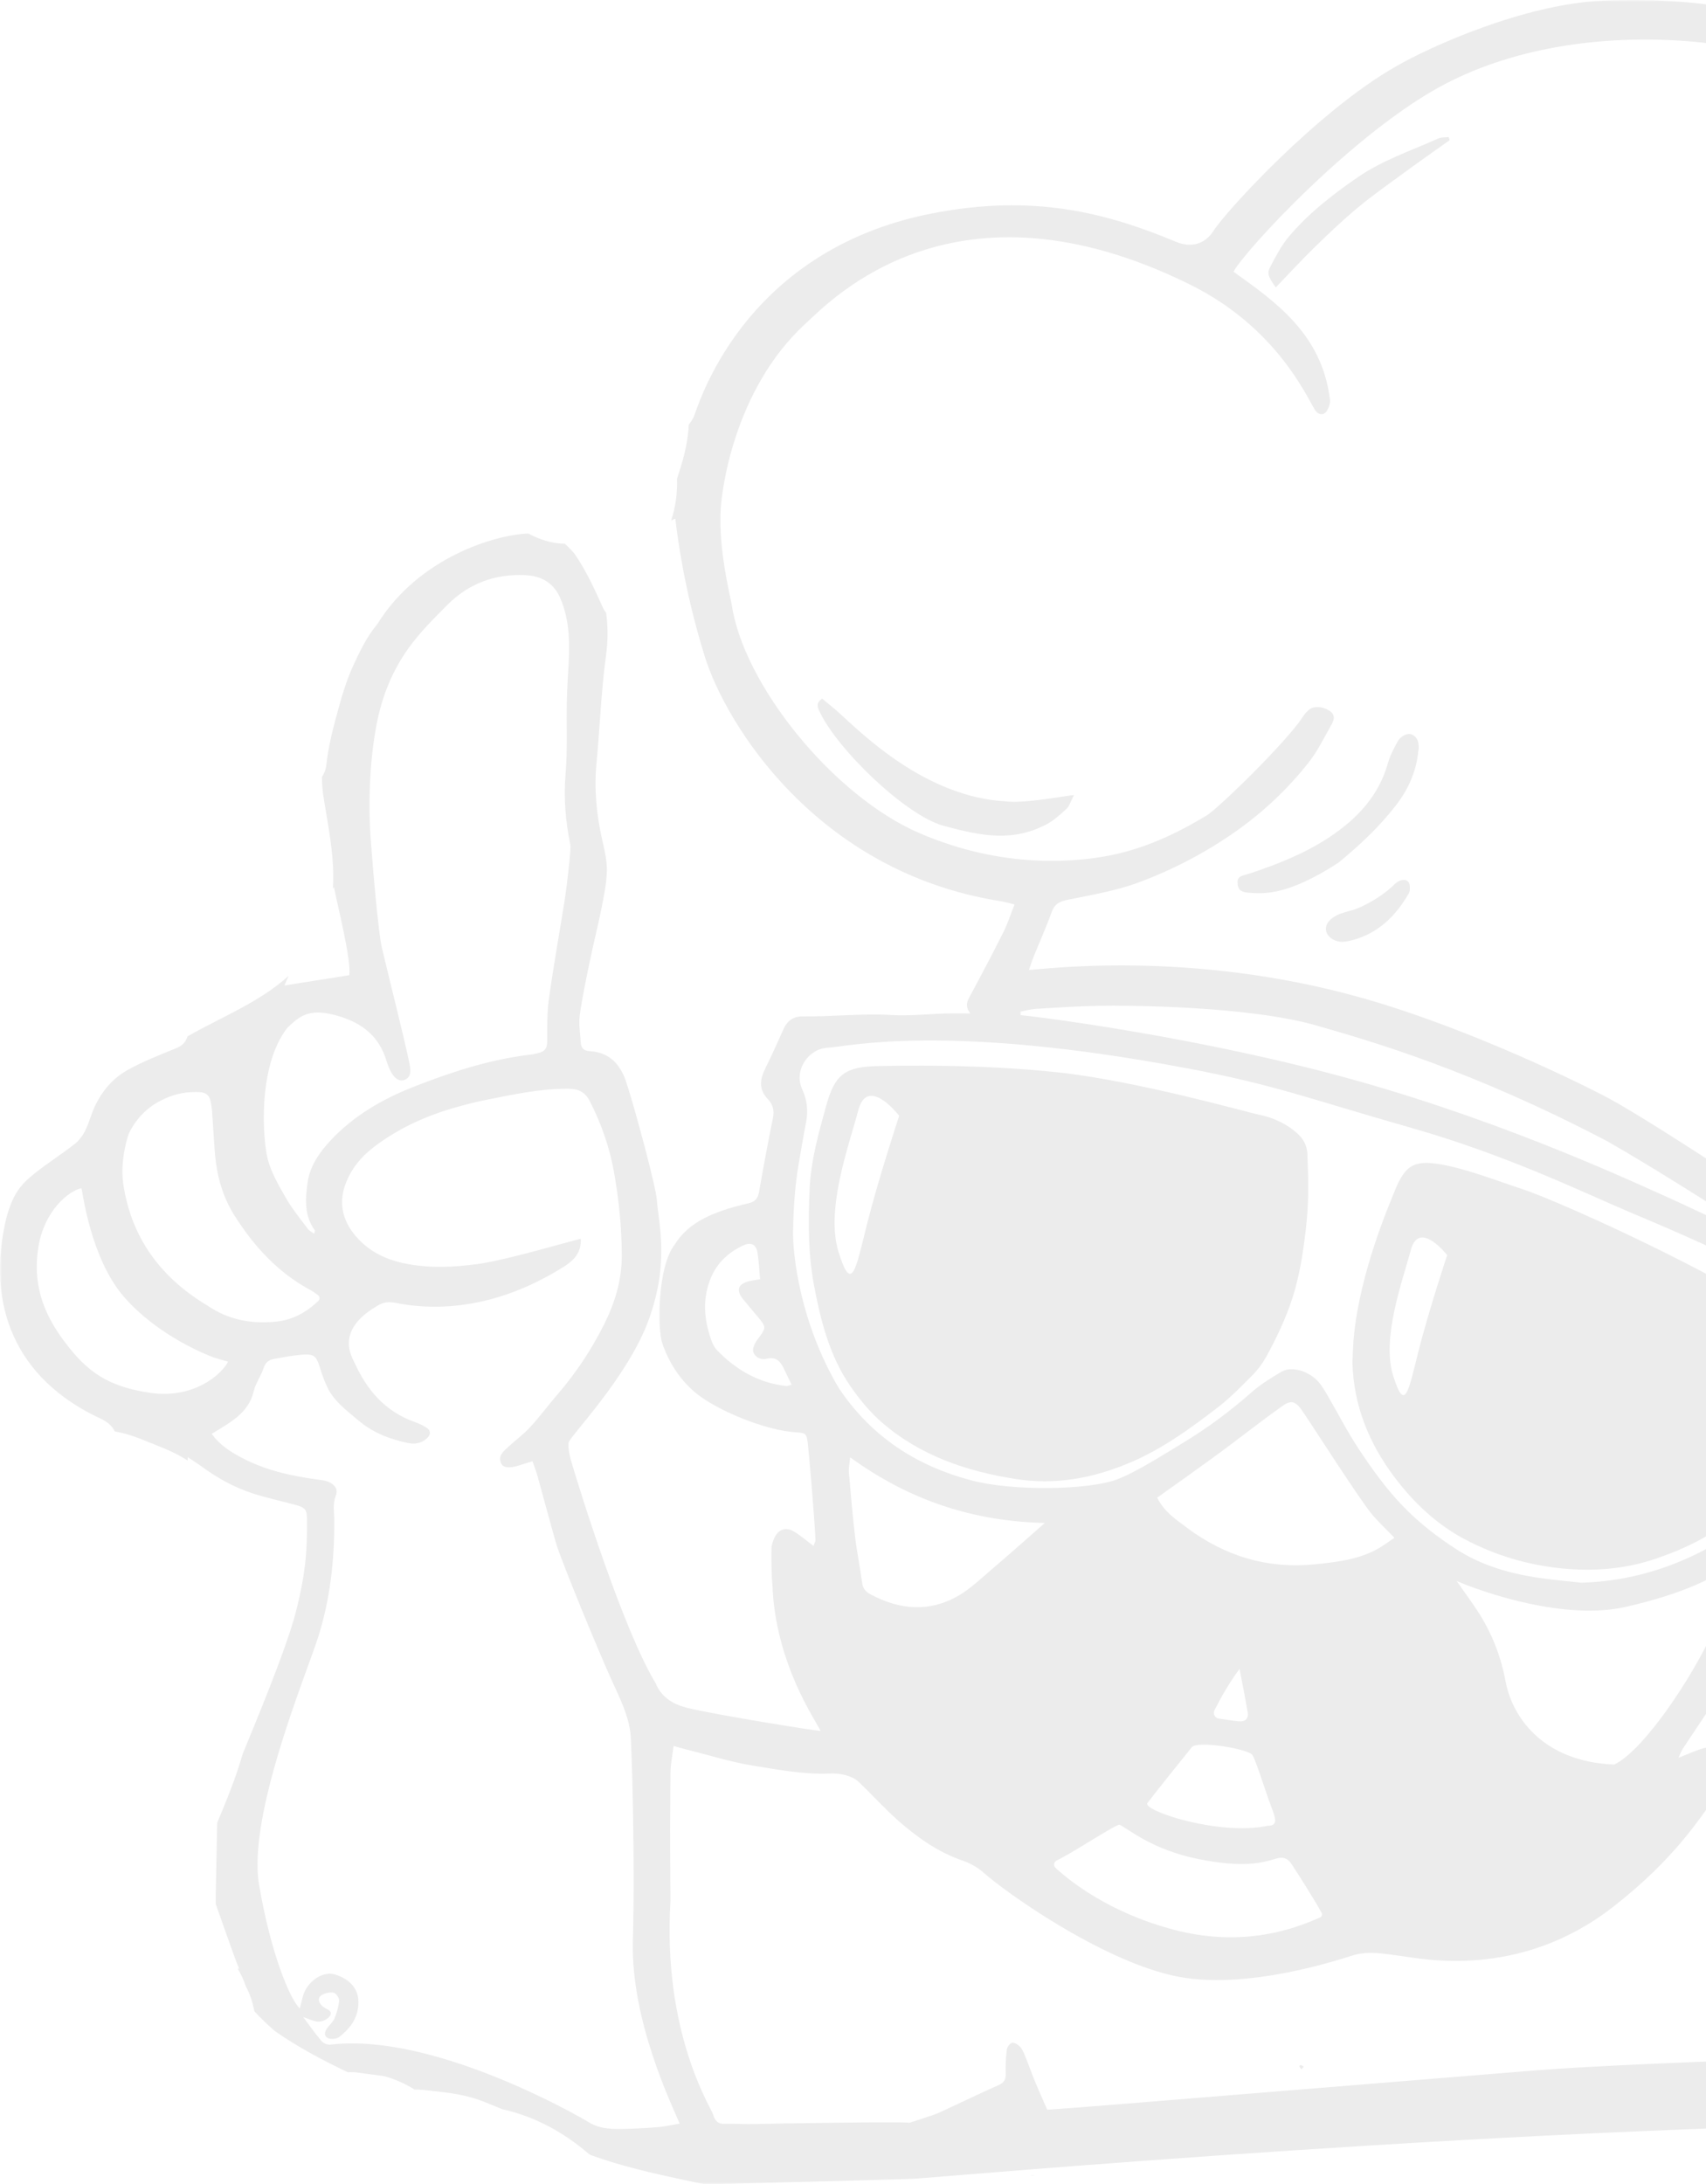 <?xml version="1.0" encoding="UTF-8"?>
<svg width="386px" height="494px" viewBox="0 0 386 494" version="1.1" xmlns="http://www.w3.org/2000/svg" xmlns:xlink="http://www.w3.org/1999/xlink">
    <title>Group 28</title>
    <defs>
        <polygon id="path-1" points="0 0 579 0 579 494 0 494"></polygon>
    </defs>
    <g id="Desktop" stroke="none" stroke-width="1" fill="none" fill-rule="evenodd" opacity="0.078">
        <g id="mobile" transform="translate(-4, -7213)">
            <g id="Group-28" transform="translate(296, 7460) scale(-1, 1) translate(-296, -7460) translate(4, 7213)">
                <g id="Group-5" transform="translate(5, 0)">
                    <mask id="mask-2" fill="white">
                        <use xlink:href="#path-1"></use>
                    </mask>
                    <g id="Clip-4"></g>
                    <path d="M564.354,303.498 C559.291,310.209 554.648,313.59 545.011,315.001 C535.373,316.413 528.973,311.024 527.39,307.952 C528.729,307.56 529.684,307.315 530.616,307 C532.155,306.478 543.348,302.037 550.926,293.317 C558.505,284.596 560.292,269.64 560.564,268.727 C563.498,269.301 569.007,273.887 570.315,282.001 C571.622,290.115 569.416,296.787 564.354,303.498 M524.552,329.55 C519.076,332.504 513.139,333.803 507.051,334.62 C506.25,334.728 505.413,334.82 504.678,335.124 C503.304,335.693 502.43,336.816 503.029,338.276 C503.777,340.096 503.379,341.876 503.368,343.687 C503.311,352.794 504.281,361.751 507.088,370.476 C509.796,378.893 523.04,410.623 520.382,426.257 C517.724,441.893 513.369,452.149 511.172,454.231 C510.906,453.181 510.705,452.347 510.483,451.52 C509.59,448.197 506.027,445.637 503.139,446.558 C499.858,447.603 497.237,449.972 498.04,454.422 C498.524,457.104 500.145,459.025 502.183,460.629 C502.672,461.014 503.509,461.167 504.154,461.102 C505.433,460.974 505.834,460.007 505.118,458.893 C504.57,458.041 503.692,457.357 503.308,456.452 C502.768,455.182 502.379,453.788 502.275,452.421 C502.23,451.836 502.997,450.745 503.521,450.66 C504.408,450.516 505.552,450.756 506.302,451.258 C507.254,451.896 506.933,453.13 505.693,453.977 C504.959,454.478 503.663,454.772 504.332,455.877 C504.764,456.589 505.946,457.195 506.804,457.212 C507.903,457.235 509.014,456.617 510.38,456.195 C508.923,458.131 507.666,459.96 506.221,461.626 C505.783,462.13 504.743,462.533 504.115,462.389 C481.136,459.719 448.75,478.148 445.828,479.935 C443.095,481.607 440.206,481.532 437.261,481.455 C434.821,481.391 432.38,481.26 429.949,481.046 C428.478,480.916 427.026,480.573 425.222,480.267 C426.976,476.048 436.323,456.971 435.804,438.831 C435.285,420.691 436.068,394.231 436.358,391.923 C436.886,387.728 438.782,383.983 440.513,380.191 C443.595,373.443 452.091,352.778 453.139,349.164 C454.613,344.082 455.944,338.958 457.363,333.86 C457.659,332.796 458.074,331.765 458.521,330.464 C459.72,330.839 460.749,331.173 461.785,331.484 C463.882,332.112 465.224,331.94 465.647,330.874 C466.321,329.179 465.068,328.219 464.036,327.26 C462.396,325.737 460.557,324.407 459.051,322.768 C456.856,320.38 454.924,317.753 452.805,315.293 C448.667,310.488 445.172,305.227 442.352,299.589 C439.913,294.713 438.303,289.647 438.315,283.917 C438.329,277.561 438.971,271.317 440.064,265.142 C441.053,259.557 442.936,254.147 445.551,249.036 C446.622,246.94 448.172,246.224 450.469,246.216 C456.847,246.193 463.015,247.555 469.206,248.785 C471.404,249.222 473.579,249.792 475.737,250.396 C482.467,252.281 488.746,255.111 494.345,259.356 C497.349,261.634 499.68,264.497 500.911,268.011 C502.499,272.543 501.27,276.605 498.021,280.107 C494.817,283.559 490.742,285.212 486.207,285.969 C481.134,286.817 476.125,286.562 471.009,285.885 C464.277,284.995 449.061,280.396 447.588,280.172 C447.43,283.414 449.342,285.129 451.293,286.39 C468.63,297.381 483.131,295.929 489.386,294.669 C491.026,294.338 492.295,294.453 493.689,295.359 C503.33,300.975 499.361,306.9 498.671,308.411 C495.906,314.461 491.807,319.18 485.357,321.52 C484.403,321.866 483.455,322.286 482.593,322.816 C481.487,323.496 481.449,324.426 482.434,325.312 C483.663,326.42 485.137,326.678 486.723,326.342 C490.855,325.467 494.647,324.022 497.967,321.192 C500.615,318.934 503.432,316.922 504.961,313.689 C505.61,312.319 506.124,310.874 506.573,309.424 C507.456,306.572 507.915,306.141 510.923,306.398 C512.948,306.571 514.958,306.958 516.962,307.317 C518.117,307.523 518.917,308.076 519.339,309.359 C519.934,311.168 521.155,312.798 521.589,314.627 C522.785,319.668 526.945,321.689 531.099,324.276 C529.357,326.71 527.045,328.205 524.552,329.55 M417.644,478.242 C417.261,479.537 416.634,480.367 415.078,480.319 C412.761,480.249 410.435,480.44 408.118,480.365 C404.563,480.249 374.872,479.776 373.169,480.069 C371.937,479.666 370.412,479.18 368.897,478.668 C368.037,478.377 367.167,478.095 366.345,477.716 C361.911,475.669 357.511,473.546 353.052,471.556 C351.822,471.007 351.41,470.303 351.452,468.991 C351.509,467.172 351.419,465.334 351.198,463.528 C351.127,462.948 350.514,462.103 350.016,461.996 C349.494,461.885 348.673,462.383 348.237,462.851 C347.703,463.423 347.367,464.214 347.063,464.959 C346.297,466.841 345.634,468.764 344.861,470.643 C343.986,472.771 343.037,474.868 342.053,477.131 C340.142,476.991 338.338,476.851 336.533,476.728 C330.346,476.305 259.799,470.5 232.051,468.269 C204.305,466.038 129.286,464.295 128.131,464.094 C129.792,460.645 131.43,457.528 132.818,454.303 C135.111,448.977 137.242,443.583 139.44,438.217 C139.479,438.123 141.228,432.728 141.872,430.065 C142.519,427.393 143.339,424.762 143.969,422.086 C144.642,419.224 145.191,416.332 145.772,413.448 C145.851,413.056 145.912,412.6 145.788,412.239 C145.603,411.7 145.334,410.893 144.944,410.79 C144.375,410.639 143.344,410.797 143.076,411.2 C142.075,412.702 141.216,414.317 140.471,415.965 C139.678,417.718 139.184,419.608 138.356,421.341 C137.545,423.037 136.894,423.165 135.182,422.297 C129.965,419.652 124.449,417.911 118.712,416.855 C112.507,415.712 106.288,414.644 100.083,413.497 C96.385,412.813 92.699,412.061 89.019,411.286 C88.414,411.159 87.868,410.755 87.34,410.308 C95.44,411.708 101.706,407.958 107.282,403.037 C110.837,399.899 113.952,396.176 116.831,392.387 C119.336,389.092 121.479,385.459 123.339,381.754 C126.121,376.215 128.942,370.651 130.473,364.585 C131.069,362.224 131.591,359.827 131.907,357.416 C132.436,353.385 133.316,349.294 133.058,345.292 C132.692,339.626 133.521,333.972 132.815,328.337 C132.374,324.814 131.875,321.297 131.43,317.773 C131.384,317.408 131.53,317.018 131.628,316.366 C140.053,319.239 147.846,323.013 155.873,326.756 C153.883,328.566 152.028,329.966 150.523,331.676 C146.393,336.37 145.019,342.088 145.392,348.138 C145.601,351.539 145.826,355.074 147.505,358.211 C148.402,359.885 149.261,361.635 150.467,363.075 C152.015,364.924 153.875,366.516 155.639,368.177 C156.83,369.298 158.138,370.059 159.85,370.437 C162.392,370.998 164.763,372.335 167.306,372.893 C170.266,373.543 173.328,373.747 176.354,374.074 C178.566,374.313 180.813,374.304 182.998,374.681 C183.875,374.832 184.879,375.547 185.393,376.3 C189.752,382.678 194.015,389.122 198.293,395.555 C198.56,395.956 198.716,396.431 199.23,397.522 C196.871,396.62 195.232,395.828 193.504,395.367 C190.12,394.465 188.776,395.652 188.596,399.078 C188.43,402.239 189.641,404.911 191.449,407.234 C194.378,410.996 199.909,420.322 214.195,431.386 C235.437,447.836 257.529,442.905 261.759,442.391 C265.405,441.948 269.001,441.128 272.653,442.147 C274.704,442.719 297.258,450.624 313.922,446.726 C330.587,442.829 351.498,427.938 356.465,423.502 C357.795,422.314 359.497,421.371 361.191,420.792 C366.707,418.903 371.345,415.624 375.639,411.864 C378.847,409.053 381.699,405.84 384.809,402.911 C385.567,402.198 386.669,401.724 387.695,401.452 C388.86,401.144 390.125,401.047 391.336,401.098 C397.076,401.34 402.7,400.255 408.299,399.369 C413.502,398.545 418.58,396.93 423.712,395.656 C424.577,395.441 425.431,395.185 426.587,394.865 C426.854,397.022 427.276,398.914 427.292,400.81 C427.376,410.483 427.43,415.702 427.293,429.829 C429.144,459.719 418.131,476.593 417.644,478.242 M74.713,378.383 C78.557,379.352 80.554,379.657 83.329,378.516 C85.923,377.45 88.134,376.064 89.356,373.269 C87.964,372.491 87.023,373.4 86.086,373.762 C82.641,375.096 79.239,375.585 75.692,374.086 C73.95,373.349 72.491,372.392 71.372,370.839 C70.736,369.955 69.084,367.5 73.725,366.776 C75.34,366.588 77.659,366.903 77.57,368.097 C77.481,369.292 75.647,369.771 74.996,370.479 C74.122,371.432 74.534,372.774 75.75,372.632 C77.39,372.439 79.146,371.948 80.506,371.058 C81.747,370.245 81.522,368.049 80.551,366.278 C79.667,364.667 78.348,363.686 76.564,363.228 C73.756,362.507 71.091,362.845 68.583,364.24 C65.773,365.804 64.978,368.234 66.209,371.225 C66.44,371.789 66.678,372.35 66.912,372.912 C67.496,373.244 67.357,373.422 66.911,372.913 C63.097,370.6 21.517,339.99 20.492,339.156 C19.228,338.129 15.392,334.973 15.469,330.615 C15.543,326.461 15.543,322.301 15.782,318.155 C16.031,313.829 16.448,309.509 16.938,305.202 C17.397,301.166 17.915,297.128 18.643,293.133 C19.784,286.872 21.124,280.646 22.429,274.156 C23.615,274.348 24.413,274.368 25.136,274.611 C35.711,278.174 119.094,310.624 119.557,310.656 C122.904,310.888 123.7,312.993 124.166,315.947 C125.637,325.259 127.084,345.092 122.637,359.533 C118.19,373.975 107.418,391.48 105.179,393.964 C103.592,395.725 102.921,395.626 100.969,394.437 C95.497,391.104 75.421,379.038 74.713,378.383 M166.24,347.059 C169.648,347.953 171.326,350.802 173.306,353.241 C173.921,353.998 173.855,355.348 173.99,356.441 C174.127,357.547 174.003,358.695 174.217,359.781 C174.457,360.99 175.183,361.647 176.624,361.525 C179.669,361.268 180.263,361.977 179.904,365.437 C178.332,365.234 176.772,364.945 175.2,364.844 C168.877,364.441 163.645,361.516 159.211,357.351 C156.067,354.398 154.858,350.341 155.273,345.949 C155.537,343.147 156.83,338.022 162.422,334.487 C164.796,333.041 165.194,333.147 166.904,335.42 C168.54,337.595 170.06,339.859 171.913,342.484 C170.952,342.484 170.425,342.507 169.9,342.479 C168.885,342.425 167.868,342.246 166.859,342.292 C165.192,342.368 164.018,343.291 164.009,344.492 C164,345.95 165.029,346.742 166.24,347.059 M249.422,357.55 C247.57,360.194 246.08,362.209 244.71,364.303 C242.343,367.92 239.691,373.078 238.318,380.383 C236.944,387.688 230.518,398.375 213.77,399.069 C209.815,397.175 204.997,391.08 202.254,387.286 C197.347,380.502 193.203,373.275 189.797,365.645 C188.437,362.597 187.494,359.361 186.409,356.194 C186.192,355.564 186.194,354.859 186.029,353.746 C187.206,354.322 188.021,354.662 188.78,355.102 C191.597,356.738 197.613,360.33 211.207,363.418 C224.8,366.507 243.101,360.278 249.422,357.55 M279.97,432.603 C281.252,430.206 285.133,424.035 286.81,421.511 C287.703,420.166 288.815,419.9 290.226,420.331 C293.877,421.448 298.048,422.364 307.695,420.468 C318.264,418.39 323.678,413.612 325.662,412.695 C326.331,412.386 336.041,418.916 339.921,420.766 C340.567,421.074 340.702,421.934 340.179,422.421 C337.258,425.14 328.232,432.569 313.189,436.476 C296.08,440.92 283.919,435.153 280.346,433.657 C279.934,433.484 279.759,432.997 279.97,432.603 M310.398,345.535 C301.829,351.945 292.142,354.875 281.442,353.776 C276.407,353.26 271.303,352.678 266.793,350.005 C265.785,349.408 264.847,348.691 263.501,347.773 C265.553,345.635 267.294,344.061 268.748,342.257 C272.002,338.219 283.468,320.18 284.695,318.577 C286.024,316.839 287.026,316.671 288.875,317.995 C293.008,320.955 297.047,324.047 301.1,327.118 C304.749,329.883 316.1,337.962 317.182,338.709 C315.58,341.94 312.865,343.689 310.398,345.535 M296.69,387.312 C297.197,384.235 297.83,381.18 298.542,377.43 C300.84,380.558 302.534,383.464 304.219,386.777 C304.623,387.573 304.124,388.531 303.241,388.665 C301.526,388.924 300.106,389.148 298.678,389.291 C297.321,389.427 296.456,388.729 296.69,387.312 M309.34,395.136 C310.586,396.68 318.129,406.058 319.376,407.763 C320.623,409.468 303.308,415.204 292.273,412.939 C289.747,412.913 290.335,411.317 291.35,408.656 C292.612,405.348 294.75,398.375 295.596,396.948 C296.441,395.522 308.094,393.593 309.34,395.136 M386.931,332.982 C386.515,337.835 386.104,342.692 385.531,347.529 C385.115,351.041 384.394,354.517 383.923,358.024 C383.751,359.307 383.071,360.018 382.033,360.572 C375.499,364.063 368.813,364.681 362.253,360.94 C359.474,359.356 357.095,357.042 354.632,354.945 C350.693,351.59 346.834,348.14 342.595,344.426 C358.806,344.067 373.243,339.322 386.647,329.58 C386.786,331.123 387.009,332.065 386.931,332.982 M154.767,302.685 C159.071,299.81 163.387,296.944 167.798,294.237 C170.742,292.432 173.802,290.796 176.903,289.273 C182.456,286.546 188.048,283.893 193.682,281.336 C199.143,278.858 204.655,276.484 210.186,274.163 C220.122,269.993 237.592,261.381 259.408,255.155 C283.732,248.214 290.373,245.376 310.733,241.542 C365.318,231.263 387.533,236.769 391.603,236.938 C396.183,237.128 399.415,242.099 397.507,246.31 C396.343,248.879 396.107,251.334 396.652,254.017 C397.239,256.909 397.683,259.83 398.206,262.735 C399.142,267.931 399.455,273.14 399.565,278.44 C399.669,283.48 398.034,299.116 389.185,313.965 C381.932,324.792 371.853,331.425 359.348,334.765 C349.73,337.335 332.49,336.96 326.241,334.57 C321.742,332.849 316.01,329.118 311.485,326.402 C305.895,323.048 300.684,319.164 295.783,314.838 C293.743,313.038 291.353,311.596 288.997,310.201 C286.719,308.853 282.65,310.122 280.538,312.687 C279.83,313.546 279.252,314.523 278.688,315.49 C276.278,319.625 274.097,323.911 271.448,327.886 C268.528,332.269 265.476,336.541 261.775,340.412 C257.986,344.375 253.781,347.629 249.229,350.53 C243.723,354.038 237.572,355.813 231.181,356.786 C227.862,357.291 224.509,357.567 221.171,357.946 C212.149,357.666 203.639,355.525 195.546,351.635 C189.262,348.614 183.628,344.606 178.531,339.914 C176.313,337.872 174.514,335.319 172.784,332.819 C170.239,329.142 167.909,325.315 165.522,321.53 C164.382,319.722 163.336,317.856 162.22,316.033 C161.134,314.259 159.777,312.714 157.751,312.039 C154.883,311.083 154.309,308.5 153.449,306.162 C152.935,304.763 153.596,303.468 154.767,302.685 M348.09,228.779 C348.09,229.044 348.09,229.31 348.088,229.575 C344.278,229.92 306.964,234.582 271.998,244.408 C237.032,254.235 208.076,267.943 200.662,271.232 C198.245,272.305 187.654,277.359 184.664,278.57 C184.219,278.751 183.743,278.856 182.978,278.579 C183.749,277.885 184.436,277.058 185.303,276.517 C192.895,271.781 204.665,264.177 215.478,258.024 C246.073,242.018 268.373,235.594 281.03,231.954 C296.652,227.462 324.213,227.36 330.312,227.468 C335.07,227.553 339.826,227.874 344.578,228.159 C345.757,228.229 346.92,228.565 348.09,228.779 M147.746,233.639 C146.38,231.014 138.96,216.316 136.253,211.886 C135.747,211.059 134.95,210.312 134.114,209.82 C133.617,209.527 132.591,209.555 132.156,209.893 C131.738,210.217 131.7,211.12 131.643,211.781 C131.61,212.152 131.86,212.556 132.012,212.932 C133.65,216.986 135.278,221.044 136.941,225.087 C138.099,227.903 139.317,230.695 140.483,233.508 C140.668,233.954 140.715,234.457 140.857,235.062 C139.366,235.552 138.697,234.471 137.875,233.863 C134.461,231.334 131.233,228.511 127.626,226.3 C123.22,223.598 118.54,221.33 113.91,219.011 C110.368,217.236 106.788,215.491 103.091,214.082 C100.951,213.266 98.56,212.981 96.254,212.777 C95.558,212.716 94.833,212.984 93.948,213.316 C93.293,213.562 93.171,214.432 93.73,214.853 C94.058,215.101 94.326,215.286 94.617,215.425 C98.2,217.126 108.27,221.997 109.662,222.841 C113.569,225.212 122.171,231.495 123.02,232.426 C121.578,232.52 120.6,232.711 119.647,232.625 C103.285,233.52 72.574,232.059 54.029,211.837 C45.534,202.573 43.466,195.65 41.727,190.06 C40.639,186.56 33.886,170.518 56.045,145.053 C59.344,141.649 72.973,127.292 105.187,119.883 C105.922,122.832 100.233,136.324 97.542,140.44 C97.319,140.78 96.904,144.819 99.213,143.853 C101.522,142.887 103.351,141.411 104.559,139.599 C108.911,133.071 112.356,126.042 114.646,118.501 C114.848,117.837 120.166,102.468 121.48,98.864 C121.585,98.578 129.223,75.311 130.452,70.81 C132.898,61.856 134.794,52.799 143.641,38.464 C152.88,23.495 168.297,14.159 185.431,10.812 C205.39,7.254 231.116,8.183 251.764,18.856 C272.411,29.528 297.774,57.15 299.9,61.465 C290.665,68.07 279.979,75.406 278.123,90.121 C277.93,90.912 278.246,91.975 278.661,92.732 C279.387,94.054 280.726,93.954 281.519,92.643 C283.57,89.253 290.419,73.911 309.755,64.352 C362.935,38.06 390.934,67.867 396.696,73.145 C413.19,88.253 415.76,111.633 415.931,115.076 C416.291,122.341 415.041,129.418 413.472,136.525 C410.93,154.646 390.556,179.974 370.982,188.412 C351.408,196.849 334.812,194.789 328.15,193.512 C320.086,191.966 312.861,188.578 305.947,184.406 C303.437,182.892 287.906,167.82 284.279,162.19 C283.848,161.521 283.303,160.866 282.666,160.403 C281.508,159.56 279.447,159.848 278.08,160.827 C276.673,161.836 277.261,163.029 277.851,164.073 C279.448,166.897 280.883,169.873 282.876,172.4 C287.552,178.328 292.982,183.49 299.195,187.888 C306.063,192.75 313.457,196.614 321.26,199.53 C326.464,201.475 332.073,202.393 337.552,203.519 C339.378,203.895 340.416,204.511 341.061,206.301 C342.301,209.742 343.807,213.087 345.179,216.481 C345.55,217.399 345.838,218.349 346.19,219.357 C343.825,219.357 309.889,214.532 270.308,225.836 C245.94,232.795 220.255,245.568 215.064,248.357 C203.231,254.715 165.916,279.88 162.195,282.282 C161.824,279.143 161.68,276.427 161.151,273.788 C160.215,269.126 159.095,264.499 157.949,259.883 C157.391,257.638 156.633,255.44 155.91,253.238 C153.694,246.496 151.038,239.964 147.746,233.639 M401.479,309.876 C402.289,308.113 403.184,306.691 405.598,307.302 C406.855,307.62 408.216,306.925 408.569,305.705 C408.788,304.949 408.22,303.765 407.668,303.023 C405.55,300.179 405.502,300.219 407.777,297.522 C408.825,296.278 409.879,295.038 410.903,293.775 C412.477,291.832 412.026,290.404 409.633,289.785 C408.864,289.585 408.066,289.497 407.024,289.313 C407.219,287.206 407.289,285.205 407.62,283.247 C407.922,281.46 409.08,280.85 410.791,281.641 C414.021,283.133 416.608,285.442 418.044,288.735 C420.151,293.563 419.76,298.467 417.977,303.308 C417.701,304.057 417.285,304.825 416.734,305.392 C412.43,309.824 407.332,312.769 401.086,313.457 C400.811,313.487 400.514,313.319 399.882,313.153 C400.511,311.867 401.017,310.881 401.479,309.876 M449.955,191.038 C451.059,185.73 451.492,180.436 451.033,174.978 C450.575,169.528 450.864,164.018 450.75,158.536 C450.689,155.593 450.468,152.652 450.322,149.71 C450.078,144.814 450.231,139.976 452.191,135.358 C453.681,131.848 456.466,130.257 460.101,130.074 C466.97,129.728 472.953,131.957 477.8,136.822 C480.878,139.911 484.011,143.033 486.541,146.555 C489.922,151.26 492.2,156.542 493.475,162.311 C495.273,170.447 495.752,180.937 495.156,189.313 C494.56,197.689 493.334,211.076 492.636,214.143 C491.714,218.198 487.298,235.71 486.366,240.488 C486.101,241.849 485.788,243.598 487.486,244.224 C489.269,244.88 490.666,242.815 491.512,240.042 C493.266,234.074 497.447,231.063 503.347,229.528 C509.246,227.992 511.332,229.938 513.999,232.458 C520.879,241.321 519.495,258.044 518.427,262.14 C517.623,265.226 515.921,268.132 514.306,270.939 C512.895,273.391 511.069,275.61 509.373,277.891 C509.039,278.34 508.461,278.607 507.932,279.005 C507.838,278.602 507.693,278.343 507.766,278.243 C510.217,274.895 509.92,271.002 509.388,267.339 C508.857,263.688 506.696,260.574 504.151,257.861 C498.88,252.241 492.342,248.506 485.27,245.734 C476.734,242.388 468.024,239.56 458.846,238.489 C458.241,238.419 457.647,238.248 457.053,238.106 C455.804,237.808 455.217,237.109 455.204,235.728 C455.175,232.473 455.259,229.181 454.813,225.971 C453.779,218.534 452.443,211.14 451.26,203.724 C450.747,200.509 449.753,192.012 449.955,191.038 M530.357,260.956 C530.624,257.719 530.789,254.473 531.023,251.233 C531.074,250.527 531.208,249.824 531.339,249.126 C531.599,247.736 532.415,247.052 533.869,246.987 C536.567,246.866 539.15,247.292 541.599,248.421 C542.706,248.932 547.203,250.782 549.917,256.486 C551.153,260.449 551.673,264.517 550.992,268.543 C549.662,276.402 545.608,287.24 531.938,295.339 C527.299,298.507 522.077,299.463 516.524,298.896 C512.811,298.516 509.791,296.876 506.965,294.206 C506.575,293.837 506.622,293.2 507.059,292.888 C507.723,292.415 508.253,292.026 508.827,291.717 C516.114,287.801 521.476,281.913 525.852,275.056 C528.585,270.775 529.94,265.995 530.357,260.956 M577.604,275.598 C576.096,270.007 574.382,267.92 571.022,265.262 C568.153,262.993 565.05,261.02 562.162,258.772 C561.17,258.001 560.32,256.895 559.753,255.767 C558.89,254.05 558.426,252.137 557.622,250.385 C556.01,246.872 553.55,243.916 550.23,242.046 C546.705,240.061 542.873,238.603 539.119,237.048 C537.986,236.579 537.217,235.973 536.761,234.866 C536.699,234.716 536.63,234.55 536.556,234.371 C528.777,229.93 520.366,226.734 513.694,220.691 C514.015,221.419 514.337,222.147 514.661,222.875 C509.695,222.088 505.026,221.349 499.98,220.549 C499.436,217.235 502.787,204.208 503.432,200.614 C503.515,200.739 503.595,200.865 503.677,200.99 C503.195,193.82 504.838,186.531 505.925,179.444 C506.046,178.352 506.135,177.256 506.144,176.156 C506.145,176.021 506.152,175.888 506.157,175.754 C505.659,174.905 505.273,174.043 505.181,173.154 C504.746,168.964 503.71,164.957 502.619,160.952 C501.685,157.522 500.675,154.065 499.213,150.839 C497.669,147.43 495.972,143.925 493.589,141.096 C484.102,125.838 466.553,120.879 459.454,120.659 C456.94,122.035 454.08,122.943 451.218,122.968 C450.838,123.303 450.471,123.652 450.118,124.014 C449.733,124.409 449.363,124.819 449.007,125.239 C446.393,129.016 444.504,133.164 442.624,137.339 C442.41,137.814 442.146,138.245 441.846,138.636 C441.423,141.86 441.442,145.134 441.909,148.514 C443.007,156.446 443.255,164.492 444.026,172.473 C444.6,178.421 444.054,184.235 442.725,190.031 C442.202,192.308 441.637,194.658 441.69,196.961 C441.755,199.773 442.349,202.591 442.899,205.369 C443.665,209.249 444.652,213.085 445.454,216.958 C446.318,221.131 447.231,225.305 447.815,229.521 C448.102,231.589 447.713,233.753 447.589,235.872 C447.518,237.096 446.764,237.673 445.58,237.73 C441.023,237.952 438.589,240.833 437.299,244.744 C435.36,250.622 430.537,268.518 430.358,271.532 C430.063,276.483 427.43,285.24 432.199,298.416 C436.967,311.592 450.298,325.011 450.377,326.341 C450.465,327.824 450.077,329.386 449.647,330.84 C447.519,338.03 437.919,368.696 430.643,380.695 C429.329,383.914 426.587,385.494 423.434,386.263 C417.108,387.808 394.511,391.457 393.323,391.457 C394.495,389.017 403.618,376.065 404.232,358.355 C404.499,355.645 404.46,352.9 404.446,350.172 C404.442,349.389 404.129,348.565 403.796,347.834 C402.89,345.841 401.177,345.254 399.282,346.409 C397.824,347.298 396.52,348.44 394.938,349.627 C394.754,349.065 394.472,348.626 394.492,348.2 C394.743,342.715 396.009,328.185 396.231,326.389 C396.493,324.273 396.677,324.036 398.85,323.928 C405.562,323.592 416.949,318.984 421.823,314.82 C425.35,311.807 427.76,307.917 429.166,303.748 C430.258,300.505 430.255,286.431 426.338,281.481 C423.858,277.432 419.945,275.34 415.667,273.819 C413.656,273.104 411.565,272.596 409.486,272.091 C408.097,271.754 407.505,270.952 407.261,269.569 C406.273,263.97 405.251,258.375 404.106,252.806 C403.756,251.105 404.164,249.725 405.254,248.592 C407.395,246.367 407.049,244.084 405.827,241.601 C404.391,238.682 403.042,235.717 401.724,232.742 C400.883,230.844 399.444,229.839 397.434,229.867 C390.726,229.958 384.045,229.151 377.316,229.552 C373.17,229.798 368.983,229.32 364.813,229.199 C363.196,229.152 361.576,229.191 359.445,229.191 C360.869,227.388 360.021,226.167 359.284,224.805 C356.767,220.159 354.312,215.478 351.947,210.753 C351.01,208.882 350.37,206.863 349.452,204.549 C350.768,204.247 351.907,203.887 353.073,203.734 C394.368,197.004 414.786,163.675 419.517,148.533 C424.248,133.391 425.766,121 426.198,117.311 C426.373,117.334 426.708,117.491 427.16,117.749 C426.135,114.721 425.721,111.49 425.812,108.254 C425.511,107.321 425.209,106.389 424.924,105.451 C424.002,102.422 423.295,99.221 423.158,96.026 C422.698,95.503 422.332,94.861 422.015,94.238 C421.288,92.812 411.595,56.783 368.171,48.278 C345.202,43.78 328.767,48.086 312.853,54.708 C309.515,56.117 306.32,55.214 304.411,52.175 C301.81,48.034 281.072,25.213 263.102,14.991 C255.812,10.767 234.24,0.88 216.14,0.137 C198.039,-0.606 175.61,1.411 157.301,12.815 C138.993,24.218 128.688,46.132 124.69,57.712 C120.692,69.292 111.211,102.291 110.569,104.842 C109.665,108.43 107.458,110.432 104.178,111.589 C102.737,112.096 70.545,117.311 44.256,141.633 C26.133,158.399 24.539,182.878 33.356,198.983 C34.661,200.563 35.466,202.581 35.516,204.636 C35.518,204.688 35.522,204.739 35.524,204.792 C35.639,205.275 35.776,205.753 35.944,206.227 C35.962,206.277 35.978,206.323 35.993,206.367 C36.106,206.557 36.223,206.739 36.278,206.84 C37.111,208.401 38.1,209.873 39.122,211.316 C40.628,213.442 42.211,215.518 43.574,217.738 C43.61,217.695 43.642,217.657 43.68,217.611 C60.21,236.707 75.632,237.504 90.793,239.352 C105.953,241.201 128.469,239.689 131.399,239.357 C138.65,238.831 145.218,248.802 148.621,257.156 C153.273,268.575 153.77,285.387 153.638,291.99 C153.614,293.189 153.635,294.389 153.635,295.38 C151.1,297.577 148.88,299.494 146.667,301.421 C145.233,302.67 145.136,304.065 145.886,305.806 C147.152,308.747 148.199,311.783 149.456,315.089 C148.66,314.795 148.041,314.59 147.441,314.341 C142.287,312.2 137.126,310.076 131.988,307.897 C128.902,306.588 125.814,305.274 122.796,303.819 C112.426,298.818 101.682,294.735 90.891,290.769 C83.732,288.138 76.542,285.591 69.372,282.992 C63.102,280.719 56.881,278.298 50.56,276.179 C45.252,274.399 39.832,272.958 34.46,271.372 C32.837,270.893 31.206,270.44 29.582,269.964 C28.812,269.963 28.031,269.846 27.257,269.595 C21.189,267.625 14.657,267.197 8.585,265.356 C8.272,266.591 7.964,267.826 7.658,269.064 C4.989,279.849 3.226,290.781 1.513,301.724 C1.001,304.992 -0.174,319.471 0.022,335.952 C3.024,337.27 5.536,339.066 8.17,341.119 C9.368,342.052 10.526,343.031 11.667,344.03 C11.976,344.153 12.282,344.287 12.583,344.443 C14.206,345.284 15.73,346.386 17.084,347.671 C17.229,347.523 17.413,347.51 17.64,347.655 C21.038,349.818 21.328,350.096 23.055,351.463 C29.107,356.253 62.461,380.519 67.92,383.411 C72.07,385.609 73.16,388.705 73.806,392.887 C74.609,398.086 75.991,403.229 77.544,408.267 C78.368,410.941 79.939,413.433 81.469,415.818 C82.026,416.687 83.385,417.337 84.475,417.525 C91.297,418.698 98.114,420.046 104.994,420.694 C113.051,421.452 120.383,424.103 127.457,427.752 C129.158,428.63 130.787,429.649 132.432,430.632 C133.796,431.448 134.052,432.559 133.387,434.015 C131.446,438.268 129.711,442.622 127.62,446.799 C125.068,451.895 121.926,456.646 118.636,461.301 C118.646,463.023 118.333,464.787 117.979,466.461 C117.534,468.565 116.779,470.593 116.318,472.69 C116.299,473.109 116.298,473.529 116.312,473.948 C116.545,474.094 116.686,474.203 116.762,474.275 C116.809,474.302 116.854,474.332 116.902,474.357 C117.044,474.432 117.189,474.502 117.334,474.572 C117.954,474.797 118.573,475.022 119.201,475.229 C120.822,475.764 122.458,476.257 124.079,476.792 C126.031,477.438 127.612,478.586 128.712,480.055 C229.205,480.064 368.059,492.566 372.174,492.735 C376.117,492.896 397.064,493.457 419.417,494 C420.995,493.69 422.571,493.373 424.143,493.036 C431.181,491.533 438.408,489.897 445.222,487.421 C445.381,487.343 445.541,487.265 445.7,487.185 C451.324,482.338 457.771,478.744 465.093,477.07 C465.186,477.049 465.28,477.03 465.374,477.009 C466.364,476.598 467.356,476.192 468.345,475.784 C469.752,475.204 471.176,474.675 472.647,474.277 C476.021,473.364 479.599,473.038 483.047,472.67 C483.773,472.592 484.499,472.558 485.224,472.561 C487.304,471.237 489.569,470.23 492.021,469.543 C494.247,469.245 496.473,468.946 498.7,468.647 C499.245,468.623 499.787,468.624 500.326,468.646 C506.036,465.923 511.628,462.954 516.808,459.336 C518.447,457.928 520.002,456.431 521.464,454.844 C521.796,452.89 522.429,451.019 523.369,449.232 C523.833,447.809 524.454,446.478 525.218,445.231 C525.116,445.222 525.016,445.212 524.911,445.205 C525.335,444.135 525.607,443.497 525.843,442.845 C527.321,438.767 528.743,434.666 530.199,430.578 C530.198,429.231 530.179,427.885 530.149,426.539 C530.051,422.162 529.991,417.783 529.884,413.407 C529.875,413.005 529.859,412.603 529.846,412.201 C529.389,411.114 528.935,410.026 528.487,408.934 C526.84,404.921 525.279,400.833 524.086,396.649 C521.459,390.226 514.326,373.248 512.104,364.712 C509.55,354.895 509.5,349.134 509.543,343.541 C509.559,341.402 509.961,340.935 512.071,340.363 C515.307,339.485 518.595,338.778 521.782,337.753 C525.975,336.406 529.804,334.283 533.357,331.672 C534.235,331.027 535.167,330.456 536.545,329.537 C536.544,329.797 536.54,330.056 536.539,330.315 C536.693,330.22 536.846,330.124 537.003,330.031 C539.932,328.15 543.36,326.982 546.542,325.675 C548.015,325.069 549.512,324.553 551.054,324.152 C551.711,323.981 552.366,323.846 553.02,323.729 C553.654,322.443 554.736,321.484 556.387,320.766 C575.654,311.731 582.169,295.133 577.604,275.598" id="Fill-3" fill="#010202" mask="url(#mask-2)"></path>
                </g>
                <path d="M341,179.808 C342.454,179.887 352.234,181.799 356.446,181.234 C374.589,180.245 388.868,166.007 394.187,161.184 C395.441,160.046 396.781,159.008 397.99,158 C399.404,158.985 399.035,159.904 398.653,160.743 C394.791,169.234 379.159,184.424 370.47,186.774 C361.781,189.124 354.918,190.428 347.271,186.457 C345.585,185.582 344.103,184.225 342.687,182.911 C342.034,182.304 341.765,181.265 341,179.808" id="Fill-8" fill="#010202"></path>
                <path d="M281.141,195.083 C276.327,191.124 271.834,186.926 268.067,182.013 C265.34,178.458 263.522,174.42 263.101,169.875 C263.083,169.671 263.002,169.47 263.001,169.267 C262.988,167.984 263.187,166.75 264.498,166.141 C265.51,165.67 267.098,166.418 267.836,167.801 C268.655,169.332 269.501,170.903 269.962,172.559 C272.039,180.028 276.984,185.201 283.252,189.363 C288.804,193.048 294.957,195.437 301.234,197.553 C302.383,197.94 304.063,198.011 303.998,199.539 C303.918,201.442 303.165,201.857 300.581,201.956 C297.997,202.054 292.611,202.559 281.141,195.083" id="Fill-12" fill="#010202"></path>
                <path d="M256.224,31 C257.005,31.095 257.873,31.008 258.555,31.314 C264.723,34.08 271.198,36.223 276.818,40.102 C282.51,44.032 287.954,48.246 292.39,53.517 C294.077,55.522 295.302,57.928 296.542,60.251 C297.385,61.831 297.108,62.474 295.345,65 C292.353,61.896 289.495,58.783 286.47,55.834 C283.337,52.78 280.15,49.757 276.783,46.954 C273.481,44.207 269.945,41.722 266.468,39.18 C263.007,36.649 259.491,34.189 256,31.698 C256.075,31.465 256.149,31.233 256.224,31" id="Fill-14" fill="#010202"></path>
                <path d="M279.292,212.907 C273.226,211.752 268.861,208.048 265.636,202.694 C265.368,202.249 265.022,201.747 265.013,201.265 C265.001,200.599 264.905,199.861 265.48,199.329 C266.054,198.796 266.81,199.021 267.391,199.235 C268.024,199.468 268.55,200.065 269.077,200.557 C271.683,202.988 275.926,205.264 277.979,205.828 C280.031,206.391 281.029,206.625 282.218,207.397 C286.012,209.86 283.137,213.64 279.292,212.907" id="Fill-16" fill="#010202"></path>
                <path d="M350.001,492.014 C349.978,491.999 350.267,491.951 350.293,491.954 C350.543,491.98 350.768,492.014 351,492.046" id="Fill-20" fill="#010202"></path>
                <path d="M289.533,468 C289.354,467.794 289.177,467.588 289,467.382 C289.244,467.249 289.481,467.099 289.74,467 C289.776,466.987 290.029,467.265 289.997,467.335 C289.888,467.574 289.696,467.781 289.533,468" id="Fill-22" fill="#010202"></path>
                <path d="M394.279,283.107 C391.294,292.764 390.386,287.094 387.855,276.952 C385.325,266.809 380.549,252.339 380.549,252.339 C380.549,252.339 387.674,243.117 389.783,251.04 C391.891,258.962 397.264,273.449 394.279,283.107 M400.817,268.918 C400.534,262.354 398.746,256.166 397.033,249.953 C395.103,242.949 392.72,241.255 385.43,241.102 C380.765,241.005 362.492,240.601 344.632,242.52 C326.772,244.439 301.361,251.667 299.31,252.06 C295.866,252.718 292.248,254.424 289.871,256.925 C288.827,258.023 288.247,259.49 288.187,261.012 C287.942,267.253 287.83,271.932 288.548,278.03 C289.167,283.293 289.944,288.552 291.617,293.682 C293.094,298.212 295.099,302.422 297.341,306.549 C298.21,308.149 299.317,309.689 300.591,310.977 C303.173,313.587 305.771,316.236 308.671,318.458 C314.823,323.171 321.101,327.722 328.3,330.771 C336.625,334.298 345.156,335.905 354.2,334.486 C365.355,332.735 375.774,329.213 384.461,321.698 C387.203,319.326 389.591,316.404 391.656,313.395 C396.325,306.59 398.321,298.647 399.825,290.683 C401.176,283.53 401.132,276.226 400.817,268.918" id="Fill-24" fill="#010202"></path>
                <path d="M268.793,311.099 C266.134,319.649 265.325,314.63 263.071,305.65 C260.817,296.671 256.563,283.861 256.563,283.861 C256.563,283.861 262.91,275.697 264.788,282.711 C266.666,289.724 271.452,302.549 268.793,311.099 M277.627,301.79 C276.143,287.349 269.637,272.372 268.547,269.626 C266.189,263.683 264.269,262.251 258.007,263.33 C252.202,264.33 244.999,267.143 239.413,268.973 C231.482,271.572 187.379,291.04 169.754,305.886 C167.793,307.538 167.623,310.073 168.524,312.483 C170.688,318.275 173.944,323.466 177.641,328.354 C179.869,331.301 182.559,333.898 185.014,336.645 C187.144,339.03 189.433,341.102 191.831,343.134 C196.987,347.5 203.013,350.339 209.282,352.483 C216.079,354.808 223.115,355.426 230.384,354.731 C238.365,353.967 245.837,351.711 252.78,348.008 C259.034,344.672 264.23,339.722 268.499,334.053 C274.216,326.462 277.733,317.927 278,308.189 C277.884,306.055 277.883,303.906 277.627,301.79" id="Fill-26" fill="#010202"></path>
            </g>
        </g>
    </g>
</svg>